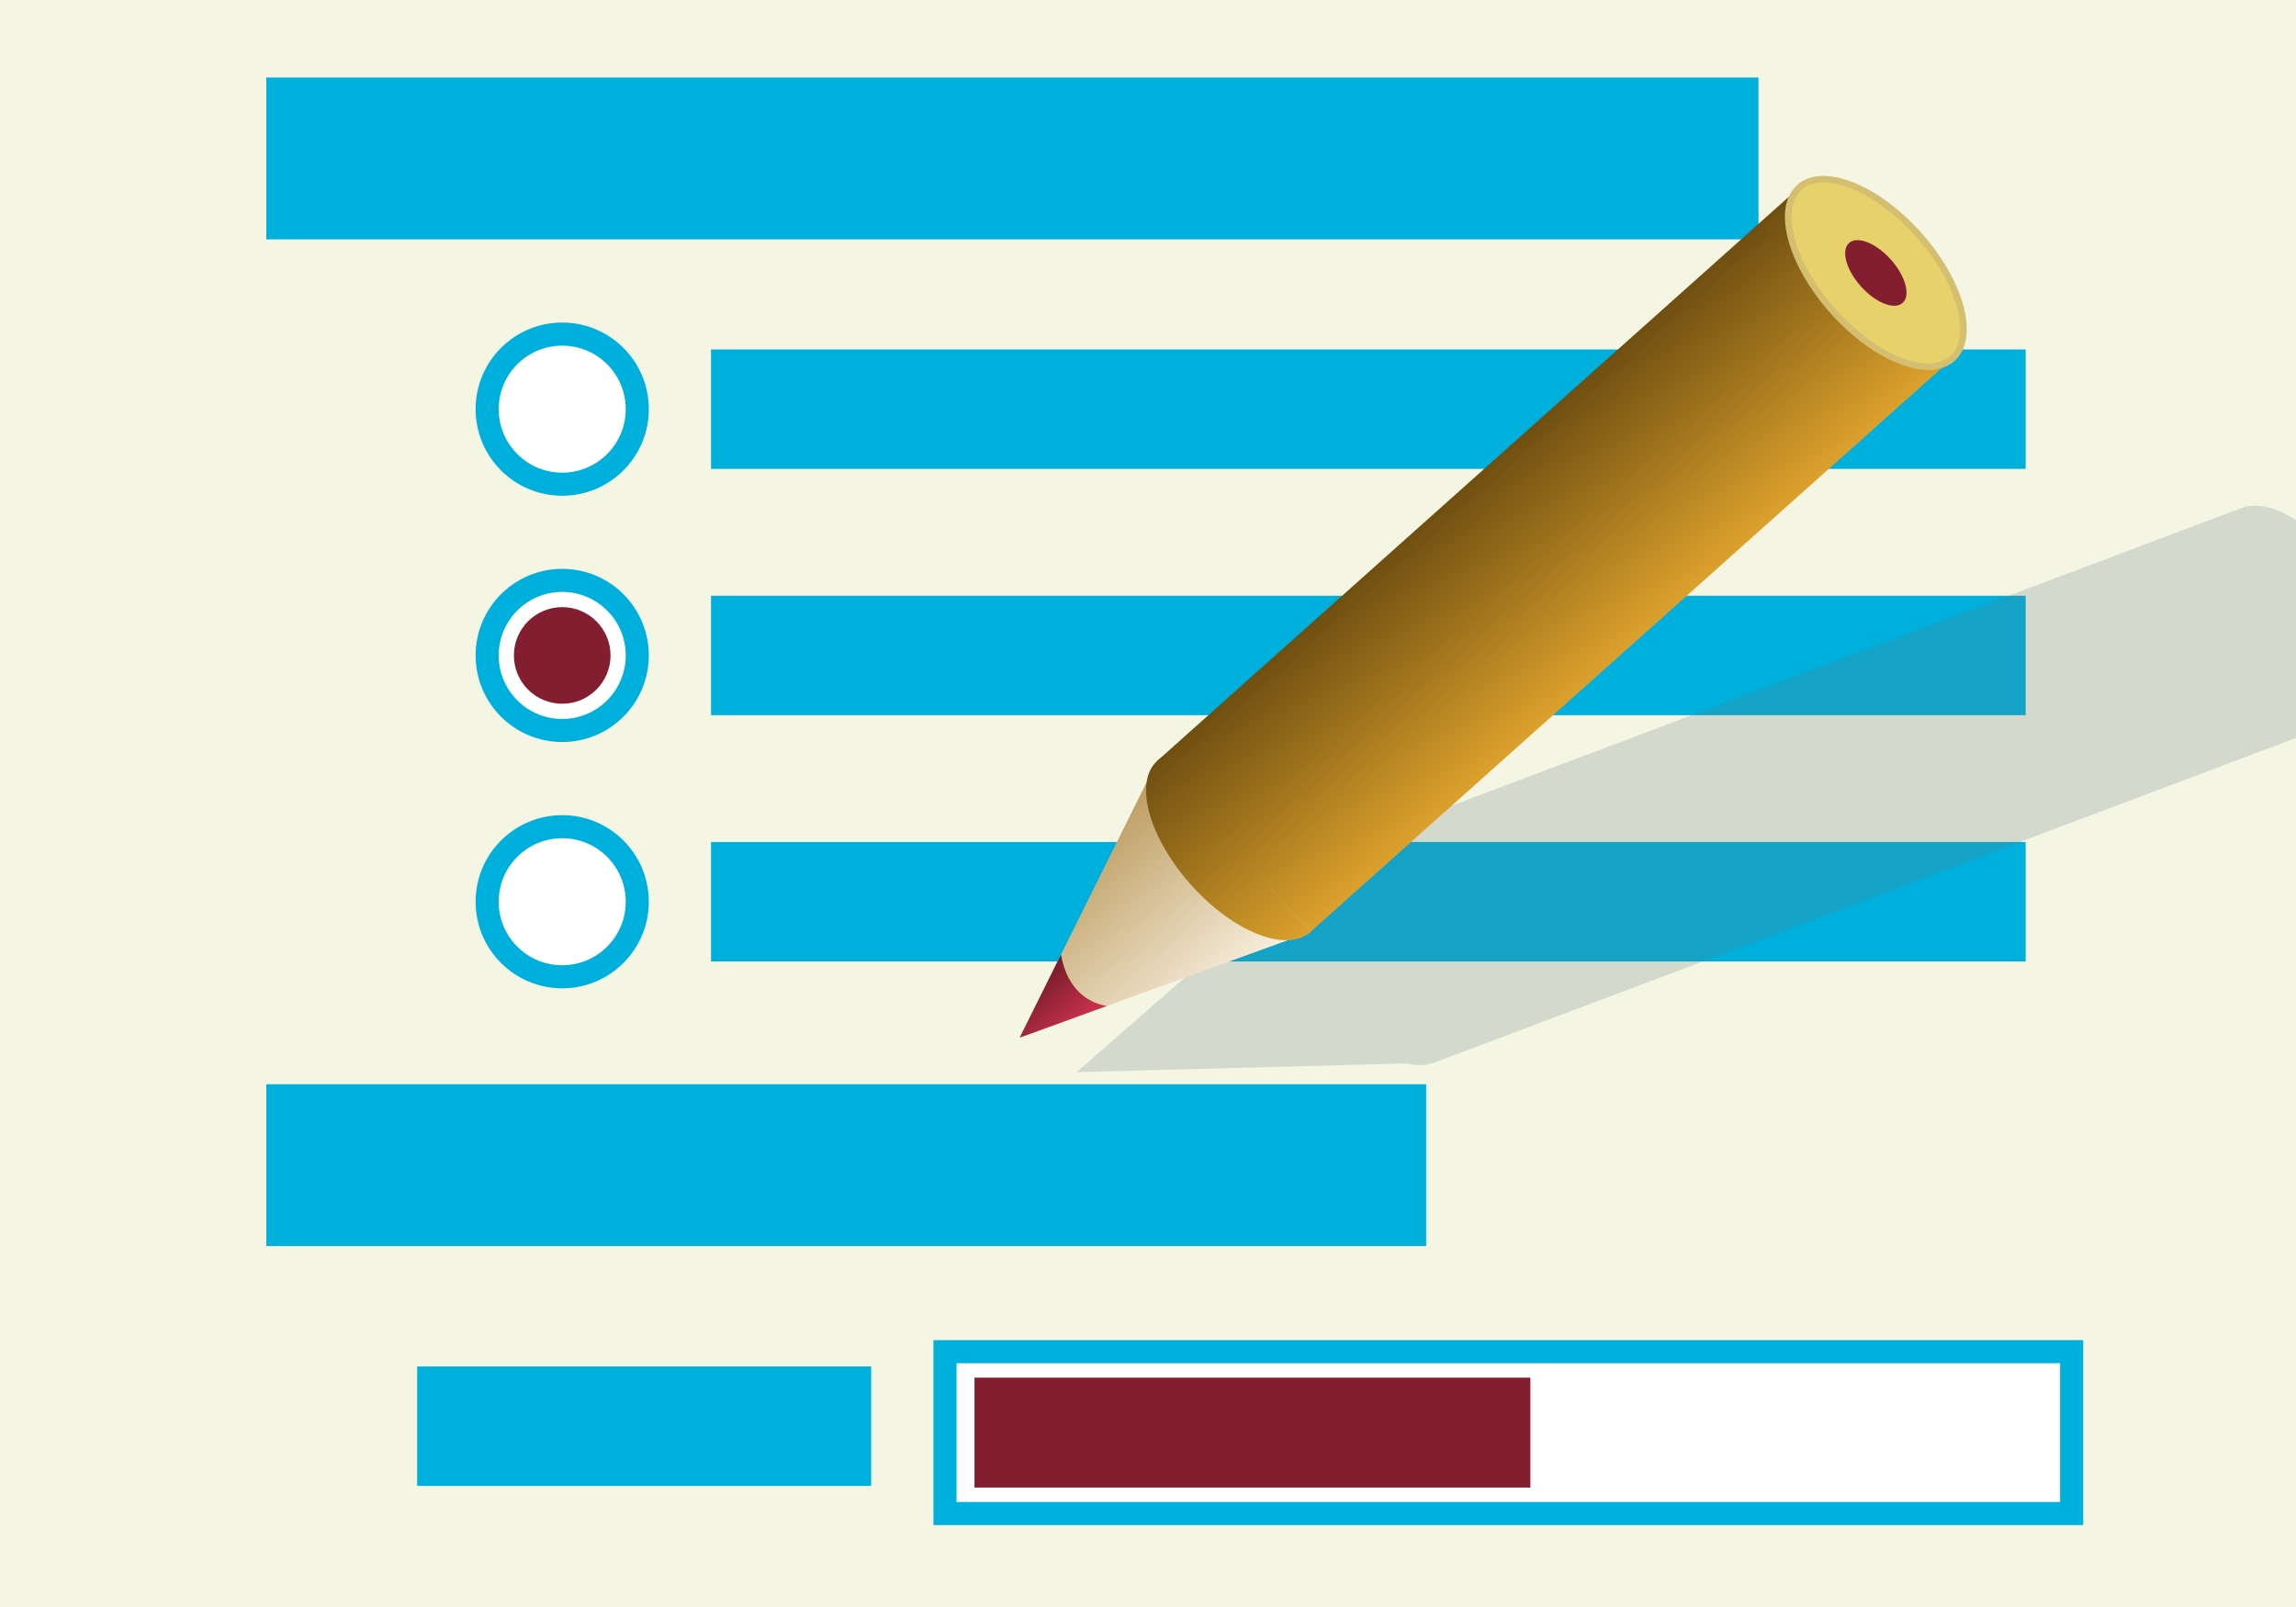 <?xml version="1.0" encoding="UTF-8" standalone="no"?>
<!-- Created with Inkscape (http://www.inkscape.org/) -->

<svg
   width="400"
   height="280"
   viewBox="0 0 105.833 74.083"
   version="1.1"
   id="svg5"
   inkscape:version="1.2.2 (b0a8486541, 2022-12-01)"
   sodipodi:docname="item-survey.svg"
   xmlns:inkscape="http://www.inkscape.org/namespaces/inkscape"
   xmlns:sodipodi="http://sodipodi.sourceforge.net/DTD/sodipodi-0.dtd"
   xmlns:xlink="http://www.w3.org/1999/xlink"
   xmlns="http://www.w3.org/2000/svg"
   xmlns:svg="http://www.w3.org/2000/svg">
  <sodipodi:namedview
     id="namedview7"
     pagecolor="#ffffff"
     bordercolor="#000000"
     borderopacity="0.25"
     inkscape:showpageshadow="2"
     inkscape:pageopacity="0.0"
     inkscape:pagecheckerboard="0"
     inkscape:deskcolor="#d1d1d1"
     inkscape:document-units="mm"
     showgrid="false"
     inkscape:zoom="1.5737928"
     inkscape:cx="7.6248919"
     inkscape:cy="33.676606"
     inkscape:window-width="1920"
     inkscape:window-height="1135"
     inkscape:window-x="0"
     inkscape:window-y="0"
     inkscape:window-maximized="1"
     inkscape:current-layer="layer1" />
  <defs
     id="defs2">
    <linearGradient
       inkscape:collect="always"
       id="linearGradient3171">
      <stop
         style="stop-color:#bb9b5e;stop-opacity:1;"
         offset="0"
         id="stop3167" />
      <stop
         style="stop-color:#faf2e3;stop-opacity:1;"
         offset="1"
         id="stop3169" />
    </linearGradient>
    <linearGradient
       inkscape:collect="always"
       id="linearGradient3163">
      <stop
         style="stop-color:#731b2a;stop-opacity:1;"
         offset="0"
         id="stop3159" />
      <stop
         style="stop-color:#d0334f;stop-opacity:1;"
         offset="1"
         id="stop3161" />
    </linearGradient>
    <linearGradient
       inkscape:collect="always"
       id="linearGradient2996">
      <stop
         style="stop-color:#6f4f11;stop-opacity:1;"
         offset="0"
         id="stop2992" />
      <stop
         style="stop-color:#dca12c;stop-opacity:1;"
         offset="1"
         id="stop2994" />
    </linearGradient>
    <linearGradient
       inkscape:collect="always"
       id="linearGradient2988">
      <stop
         style="stop-color:#6f4f11;stop-opacity:1;"
         offset="0"
         id="stop2984" />
      <stop
         style="stop-color:#dca12c;stop-opacity:1;"
         offset="1"
         id="stop2986" />
    </linearGradient>
    <linearGradient
       inkscape:collect="always"
       xlink:href="#linearGradient2996"
       id="linearGradient2998"
       x1="52.917"
       y1="52.917"
       x2="63.5"
       y2="52.917"
       gradientUnits="userSpaceOnUse" />
    <linearGradient
       inkscape:collect="always"
       xlink:href="#linearGradient2988"
       id="linearGradient3000"
       gradientUnits="userSpaceOnUse"
       x1="52.917"
       y1="33.073"
       x2="63.5"
       y2="33.073" />
    <linearGradient
       inkscape:collect="always"
       xlink:href="#linearGradient3163"
       id="linearGradient3165"
       x1="56.621"
       y1="64.161"
       x2="59.796"
       y2="64.161"
       gradientUnits="userSpaceOnUse" />
    <linearGradient
       inkscape:collect="always"
       xlink:href="#linearGradient3171"
       id="linearGradient3173"
       x1="52.917"
       y1="59.531"
       x2="63.5"
       y2="59.531"
       gradientUnits="userSpaceOnUse" />
  </defs>
  <g
     inkscape:label="Réteg 1"
     inkscape:groupmode="layer"
     id="layer1">
    <rect
       style="fill:#f4f6e3;fill-opacity:1;stroke:none;stroke-width:0.993;stroke-dasharray:none;stroke-opacity:1;paint-order:fill markers stroke;stop-color:#000000"
       id="rect1618"
       width="105.833"
       height="74.083"
       x="0"
       y="0" />
    <circle
       style="fill:#ffffff;fill-opacity:1;stroke:#00b0dc;stroke-width:1.065;stroke-dasharray:none;stroke-opacity:1;paint-order:fill markers stroke;stop-color:#000000"
       id="path234"
       cx="25.915"
       cy="18.862"
       r="3.46" />
    <rect
       style="fill:#00b0dc;stroke:none;stroke-width:0.067;stroke-dasharray:0.201, 0.201;paint-order:markers fill stroke;stop-color:#000000"
       id="rect288"
       width="60.598"
       height="5.506"
       x="32.774"
       y="16.11" />
    <rect
       style="fill:#00b0dc;stroke:none;stroke-width:0.067;stroke-dasharray:0.201, 0.201;paint-order:markers fill stroke;stop-color:#000000"
       id="rect288-6"
       width="20.926"
       height="5.506"
       x="19.23"
       y="62.994" />
    <circle
       style="fill:#ffffff;fill-opacity:1;stroke:#00b0dc;stroke-width:1.064;stroke-dasharray:none;stroke-opacity:1;paint-order:fill markers stroke;stop-color:#000000"
       id="path234-6"
       cx="25.915"
       cy="30.216"
       r="3.46" />
    <rect
       style="fill:#00b0dc;stroke:none;stroke-width:0.067;stroke-dasharray:0.201, 0.201;paint-order:markers fill stroke;stop-color:#000000"
       id="rect288-7"
       width="60.598"
       height="5.506"
       x="32.774"
       y="27.464" />
    <circle
       style="fill:#ffffff;fill-opacity:1;stroke:#00b0dc;stroke-width:1.064;stroke-dasharray:none;stroke-opacity:1;paint-order:fill markers stroke;stop-color:#000000"
       id="path234-6-5"
       cx="25.915"
       cy="41.57"
       r="3.46" />
    <rect
       style="fill:#00b0dc;stroke:none;stroke-width:0.067;stroke-dasharray:0.201, 0.201;paint-order:markers fill stroke;stop-color:#000000"
       id="rect288-7-3"
       width="60.598"
       height="5.506"
       x="32.774"
       y="38.818" />
    <rect
       style="fill:#00b0dc;stroke:none;stroke-width:0.067;stroke-dasharray:0.201, 0.201;paint-order:markers fill stroke;stop-color:#000000"
       id="rect288-3"
       width="68.78"
       height="7.461"
       x="12.276"
       y="3.574" />
    <rect
       style="fill:#ffffff;stroke:#00b0dc;stroke-width:1.065;stroke-dasharray:none;stroke-opacity:1;paint-order:markers fill stroke;stop-color:#000000;fill-opacity:1"
       id="rect288-3-2"
       width="51.932"
       height="7.461"
       x="43.56"
       y="62.313" />
    <rect
       style="fill:#00b0dc;stroke:none;stroke-width:0.067;stroke-dasharray:0.201, 0.201;paint-order:markers fill stroke;stop-color:#000000"
       id="rect288-3-5"
       width="53.463"
       height="7.461"
       x="12.276"
       y="49.983" />
    <rect
       style="fill:#821e30;fill-opacity:1;stroke:none;stroke-width:1.065;stroke-dasharray:none;stroke-opacity:1;paint-order:fill markers stroke;stop-color:#000000"
       id="rect1146"
       width="25.623"
       height="5.065"
       x="44.919"
       y="63.511" />
    <circle
       style="fill:#821e30;fill-opacity:1;stroke:none;stroke-width:1.065;stroke-dasharray:none;stroke-opacity:1;paint-order:fill markers stroke;stop-color:#000000"
       id="path1460"
       r="2.227"
       cy="30.216"
       cx="25.915" />
    <path
       id="rect2502-2"
       style="fill:#61737b;fill-opacity:0.219;stroke:none;stroke-width:4.188;stroke-dasharray:none;stroke-opacity:1;paint-order:fill markers stroke;stop-color:#000000"
       d="m 104.625,23.407 a 5.446,2.974 60.603 0 0 -1.321,0.02 l -42.092,15.862 -7.53e-4,3.3e-4 a 5.446,2.974 60.603 0 0 -0.009,0.003 5.446,2.974 60.603 0 0 -0.876,0.772 l -7.223,6.321 -3.475,3.041 4.943,-0.131 10.275,-0.272 a 5.446,2.974 60.603 0 0 1.26,-0.033 l 0.018,-0.007 42.074,-15.854 a 5.446,2.974 60.603 0 0 0.359,-5.908 5.446,2.974 60.603 0 0 -3.932,-3.813 z" />
    <g
       id="g3181"
       transform="rotate(48.227,73.059,44.472)">
      <rect
         style="fill:url(#linearGradient3000);fill-opacity:1;stroke:none;stroke-width:3.894;stroke-dasharray:none;stroke-opacity:1;paint-order:fill markers stroke;stop-color:#000000"
         id="rect2502"
         width="10.583"
         height="39.688"
         x="52.917"
         y="13.229" />
      <ellipse
         style="fill:#e7d16a;fill-opacity:1;stroke:#d4bf71;stroke-width:0.3;stroke-dasharray:none;stroke-opacity:1;paint-order:fill markers stroke;stop-color:#000000"
         id="path2660"
         cx="58.208"
         cy="13.229"
         rx="5.292"
         ry="2.646" />
      <ellipse
         style="fill:#821e30;fill-opacity:1;stroke:none;stroke-width:1.385;stroke-dasharray:none;stroke-opacity:1;paint-order:fill markers stroke;stop-color:#000000"
         id="path2660-2"
         cx="58.208"
         cy="13.229"
         rx="1.852"
         ry="0.926" />
      <path
         id="rect2684"
         style="fill:url(#linearGradient3173);fill-opacity:1;stroke-width:3.725;paint-order:fill markers stroke;stop-color:#000000"
         d="M 52.917,52.917 H 63.5 l -5.292,13.229 z"
         sodipodi:nodetypes="cccc" />
      <path
         style="fill:url(#linearGradient2998);fill-opacity:1;stroke:none;stroke-width:3.957;stroke-dasharray:none;stroke-opacity:1;paint-order:fill markers stroke;stop-color:#000000"
         id="path2660-9"
         sodipodi:type="arc"
         sodipodi:cx="58.208336"
         sodipodi:cy="52.916668"
         sodipodi:rx="5.2916665"
         sodipodi:ry="2.6458333"
         sodipodi:start="0"
         sodipodi:end="6.2766493"
         sodipodi:arc-type="slice"
         d="m 63.5,52.917 a 5.292,2.646 0 0 1 -5.283,2.646 5.292,2.646 0 0 1 -5.3,-2.637 5.292,2.646 0 0 1 5.266,-2.654 5.292,2.646 0 0 1 5.317,2.629 l -5.292,0.017 z" />
      <path
         id="rect2684-1"
         style="fill:url(#linearGradient3165);fill-opacity:1;stroke-width:1.118;paint-order:fill markers stroke;stop-color:#000000"
         d="m 56.621,62.177 c 1.138,0.703 2.275,0.723 3.175,0 l -1.587,3.969 z"
         sodipodi:nodetypes="cccc" />
    </g>
  </g>
</svg>
